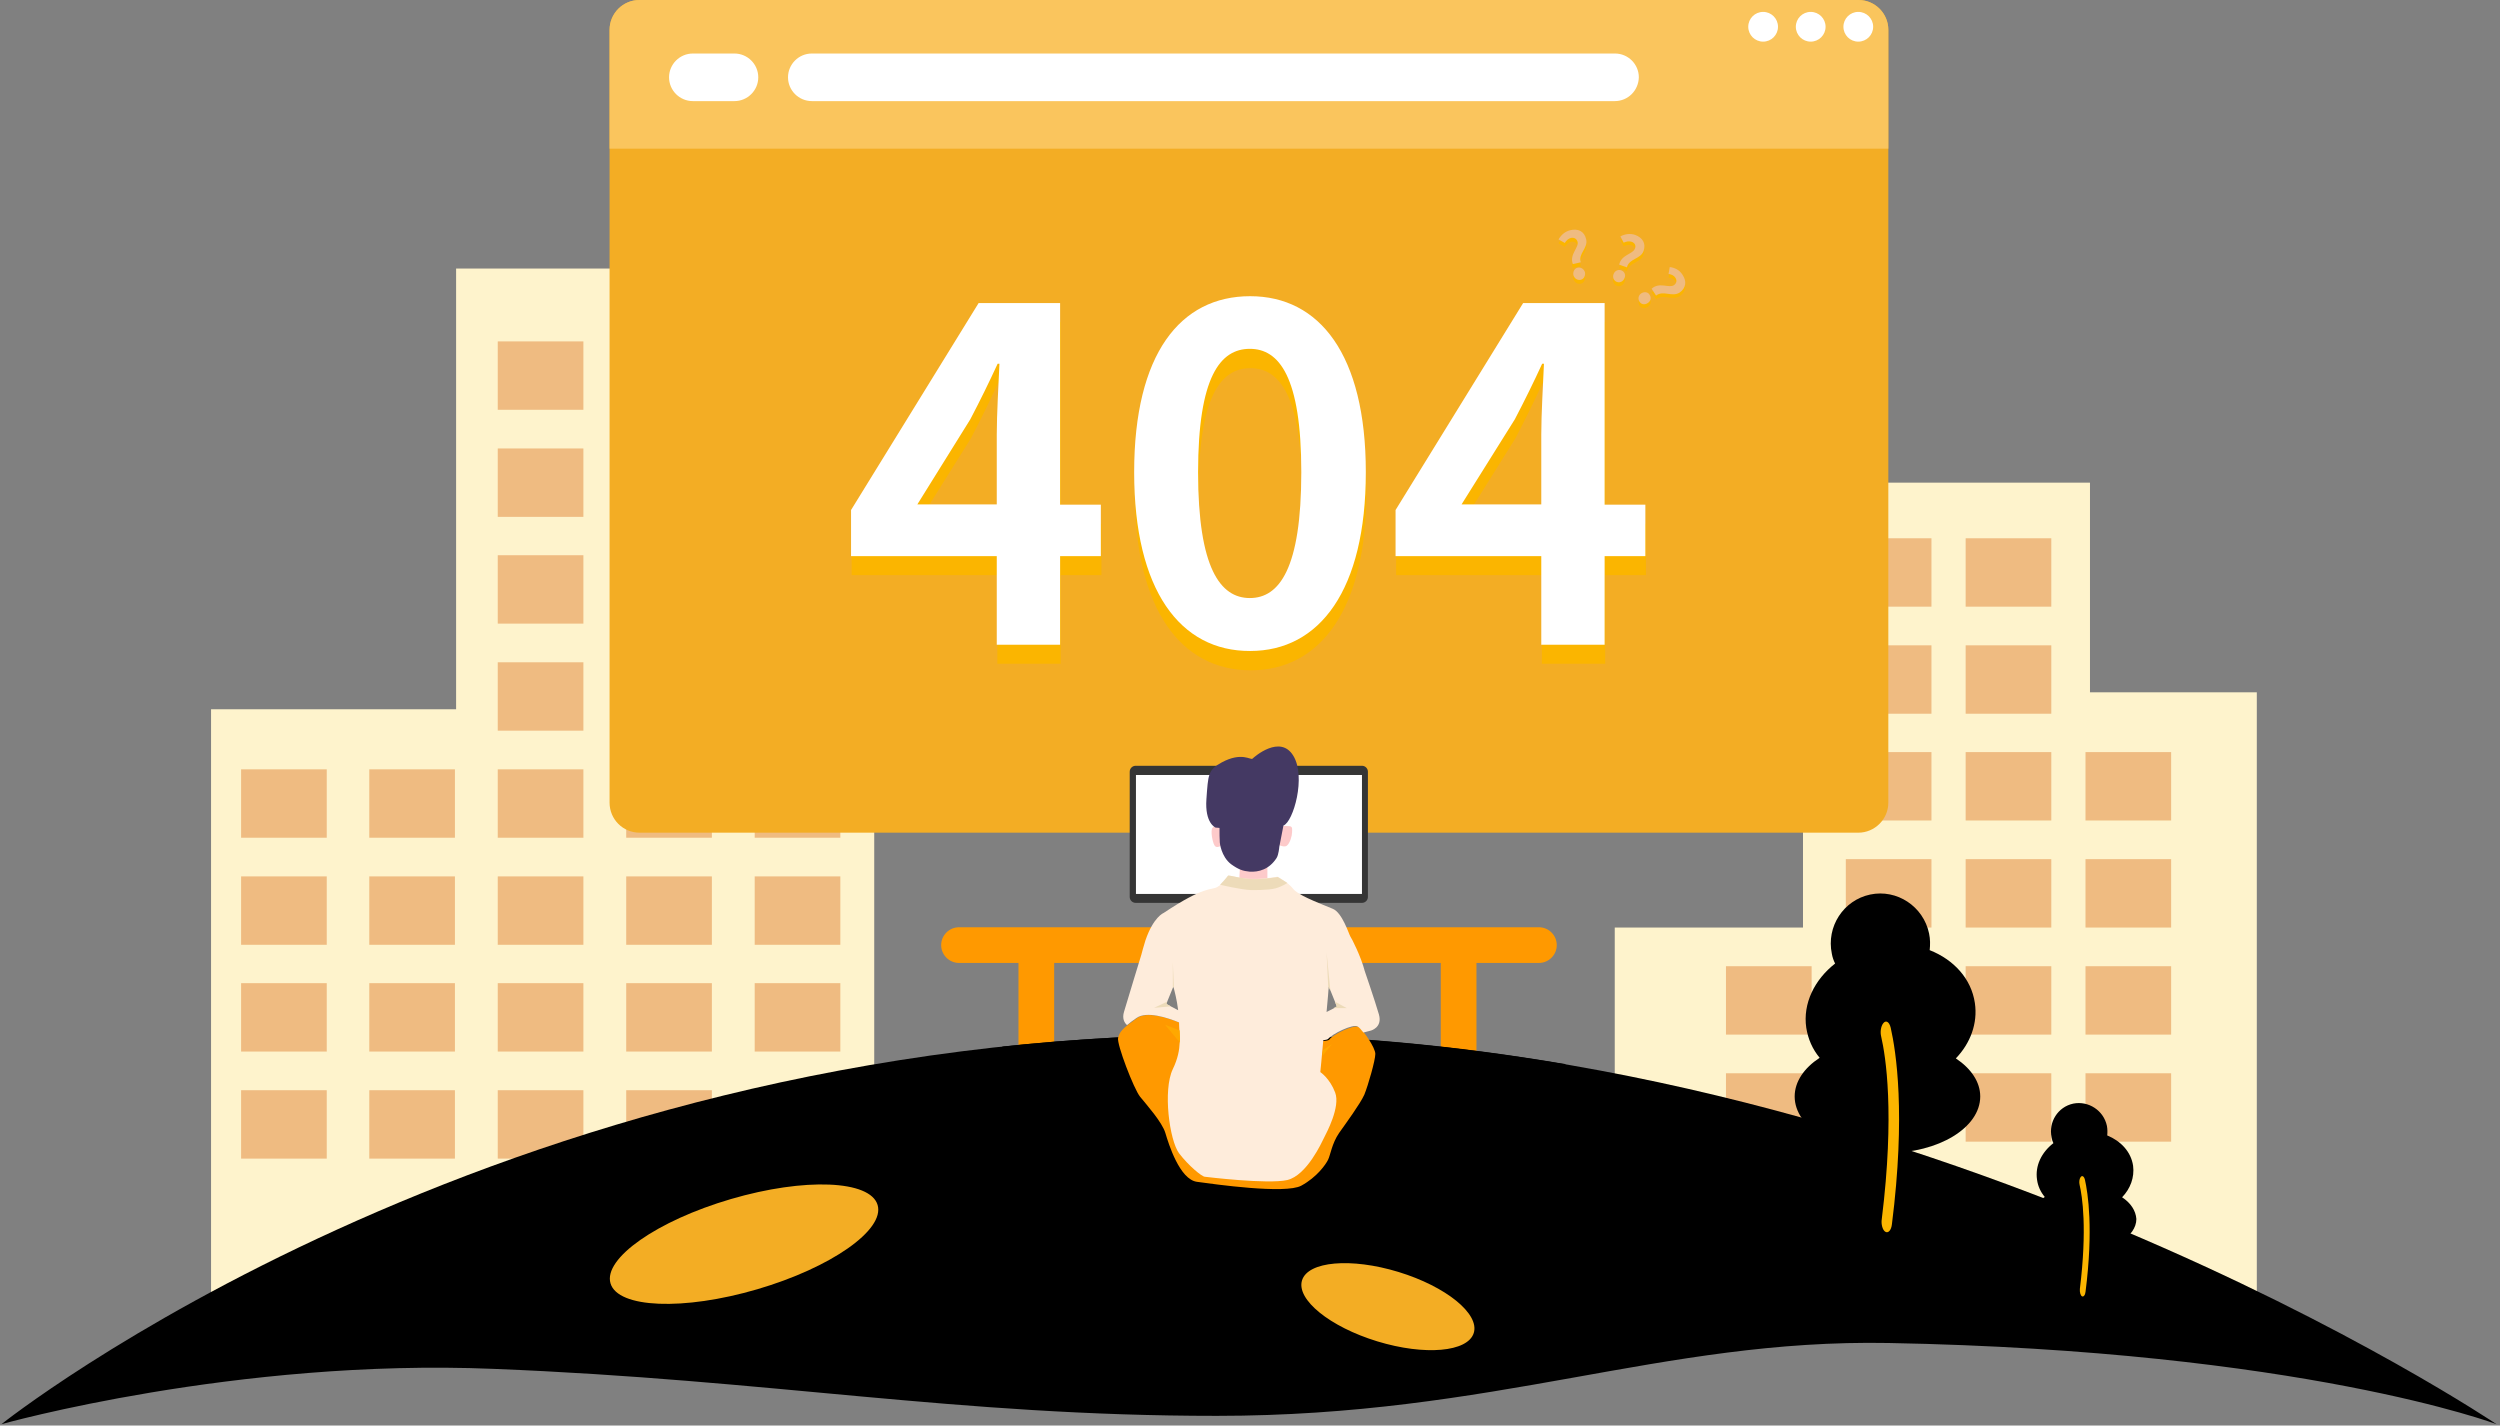 <svg width="712" height="406" viewBox="0 0 712 406" fill="none" xmlns="http://www.w3.org/2000/svg">
<rect x="0" y="0" width="712" height="406" fill="#808080" stroke="none"/>
<path d="M438.284 274.246H273.127C270.332 274.246 268.046 271.959 268.046 269.164C268.046 266.369 270.332 264.082 273.127 264.082H438.284C441.079 264.082 443.366 266.369 443.366 269.164C443.366 271.959 441.079 274.246 438.284 274.246Z" fill="#FF9900"/>
<path d="M300.228 312.407V273.447H290.064V312.407H300.228Z" fill="#FF9900"/>
<path d="M420.494 312.407V273.447H410.331V312.407H420.494Z" fill="#FF9900"/>
<path d="M60.11 376.303V201.999H129.899V76.481H248.981V376.303H60.11Z" fill="#FEF3CC"/>
<path d="M166.151 97.231H141.759V116.71H166.151V97.231Z" fill="#EFBB81"/>
<path d="M202.74 97.231H178.347V116.71H202.74V97.231Z" fill="#EFBB81"/>
<path d="M239.328 97.231H214.936V116.71H239.328V97.231Z" fill="#EFBB81"/>
<path d="M166.151 127.721H141.759V147.201H166.151V127.721Z" fill="#EFBB81"/>
<path d="M202.74 127.721H178.347V147.201H202.74V127.721Z" fill="#EFBB81"/>
<path d="M239.328 127.721H214.936V147.201H239.328V127.721Z" fill="#EFBB81"/>
<path d="M166.151 158.127H141.759V177.607H166.151V158.127Z" fill="#EFBB81"/>
<path d="M202.74 158.127H178.347V177.607H202.74V158.127Z" fill="#EFBB81"/>
<path d="M239.328 158.127H214.936V177.607H239.328V158.127Z" fill="#EFBB81"/>
<path d="M166.151 188.617H141.759V208.097H166.151V188.617Z" fill="#EFBB81"/>
<path d="M202.74 188.617H178.347V208.097H202.74V188.617Z" fill="#EFBB81"/>
<path d="M239.328 188.617H214.936V208.097H239.328V188.617Z" fill="#EFBB81"/>
<path d="M166.151 219.107H141.759V238.587H166.151V219.107Z" fill="#EFBB81"/>
<path d="M129.563 219.107H105.17V238.587H129.563V219.107Z" fill="#EFBB81"/>
<path d="M93.059 219.107H68.666V238.587H93.059V219.107Z" fill="#EFBB81"/>
<path d="M202.74 219.107H178.347V238.587H202.74V219.107Z" fill="#EFBB81"/>
<path d="M239.328 219.107H214.936V238.587H239.328V219.107Z" fill="#EFBB81"/>
<path d="M166.151 249.598H141.759V269.078H166.151V249.598Z" fill="#EFBB81"/>
<path d="M129.563 249.598H105.17V269.078H129.563V249.598Z" fill="#EFBB81"/>
<path d="M93.059 249.598H68.666V269.078H93.059V249.598Z" fill="#EFBB81"/>
<path d="M202.74 249.598H178.347V269.078H202.74V249.598Z" fill="#EFBB81"/>
<path d="M239.328 249.598H214.936V269.078H239.328V249.598Z" fill="#EFBB81"/>
<path d="M166.151 280.004H141.759V299.484H166.151V280.004Z" fill="#EFBB81"/>
<path d="M129.563 280.004H105.17V299.484H129.563V280.004Z" fill="#EFBB81"/>
<path d="M93.059 280.004H68.666V299.484H93.059V280.004Z" fill="#EFBB81"/>
<path d="M202.74 280.004H178.347V299.484H202.74V280.004Z" fill="#EFBB81"/>
<path d="M239.328 280.004H214.936V299.484H239.328V280.004Z" fill="#EFBB81"/>
<path d="M166.151 310.494H141.759V329.974H166.151V310.494Z" fill="#EFBB81"/>
<path d="M129.563 310.494H105.17V329.974H129.563V310.494Z" fill="#EFBB81"/>
<path d="M93.059 310.494H68.666V329.974H93.059V310.494Z" fill="#EFBB81"/>
<path d="M202.74 310.494H178.347V329.974H202.74V310.494Z" fill="#EFBB81"/>
<path d="M239.328 310.494H214.936V329.974H239.328V310.494Z" fill="#EFBB81"/>
<path d="M459.881 373.931V264.166H513.494V137.461H595.225V197.171H642.739V373.931H459.881Z" fill="#FEF3CC"/>
<path d="M550.081 153.299H525.688V172.779H550.081V153.299Z" fill="#EFBB81"/>
<path d="M584.21 153.299H559.817V172.779H584.21V153.299Z" fill="#EFBB81"/>
<path d="M550.081 275.176H525.688V294.656H550.081V275.176Z" fill="#EFBB81"/>
<path d="M515.947 275.176H491.555V294.656H515.947V275.176Z" fill="#EFBB81"/>
<path d="M515.947 305.666H491.555V325.146H515.947V305.666Z" fill="#EFBB81"/>
<path d="M584.21 275.176H559.817V294.656H584.21V275.176Z" fill="#EFBB81"/>
<path d="M550.081 183.789H525.688V203.269H550.081V183.789Z" fill="#EFBB81"/>
<path d="M584.21 183.789H559.817V203.269H584.21V183.789Z" fill="#EFBB81"/>
<path d="M550.081 214.195H525.688V233.675H550.081V214.195Z" fill="#EFBB81"/>
<path d="M584.21 214.195H559.817V233.675H584.21V214.195Z" fill="#EFBB81"/>
<path d="M618.343 214.195H593.951V233.675H618.343V214.195Z" fill="#EFBB81"/>
<path d="M618.343 244.686H593.951V264.166H618.343V244.686Z" fill="#EFBB81"/>
<path d="M618.343 275.176H593.951V294.656H618.343V275.176Z" fill="#EFBB81"/>
<path d="M618.343 305.666H593.951V325.146H618.343V305.666Z" fill="#EFBB81"/>
<path d="M550.081 244.686H525.688V264.166H550.081V244.686Z" fill="#EFBB81"/>
<path d="M584.21 244.686H559.817V264.166H584.21V244.686Z" fill="#EFBB81"/>
<path d="M550.081 305.666H525.688V325.146H550.081V305.666Z" fill="#EFBB81"/>
<path d="M584.21 305.666H559.817V325.146H584.21V305.666Z" fill="#EFBB81"/>
<path d="M0.406 405.608C0.406 405.608 139.392 294.656 349.014 294.656C546.439 294.656 711.003 405.608 711.003 405.608C711.003 405.608 655.527 384.688 537.885 382.486C473.262 381.3 425.748 403.236 346.557 403.236C272.195 403.236 219.683 392.988 140.578 389.854C67.231 386.805 0.406 405.608 0.406 405.608Z" fill="url(#paint0_linear_492_903)"/>
<path d="M285.579 298.043C280.92 301.261 278.295 304.903 278.295 308.63C278.295 323.113 316.239 334.801 362.991 334.801C409.743 334.801 447.686 323.028 447.686 308.63C447.686 306.767 447.009 304.903 445.738 303.04C414.824 297.789 382.386 294.57 348.931 294.57C326.995 294.655 305.821 295.925 285.579 298.043Z" fill="url(#paint1_linear_492_903)"/>
<path d="M215.674 367.181C236.681 361.021 252.025 350.278 249.945 343.186C247.865 336.094 229.15 335.338 208.143 341.498C187.136 347.659 171.793 358.402 173.872 365.494C175.952 372.586 194.668 373.341 215.674 367.181Z" fill="#F3AD24"/>
<path d="M419.733 379.613C421.401 374.155 411.802 366.384 398.293 362.255C384.784 358.126 372.481 359.202 370.813 364.66C369.144 370.117 378.743 377.888 392.253 382.017C405.762 386.147 418.065 385.07 419.733 379.613Z" fill="#F3AD24"/>
<path d="M557.026 301.432C561.176 297.112 563.294 291.438 562.447 285.678C561.431 278.733 556.434 273.313 549.573 270.602C549.743 269.078 549.743 267.469 549.404 265.859C547.795 258.152 540.257 253.155 532.634 254.764C525.011 256.374 520.099 263.911 521.708 271.619C521.878 272.635 522.216 273.567 522.64 274.414C516.796 278.987 513.408 285.763 514.424 292.708C514.933 295.926 516.203 298.806 518.236 301.262C513.832 304.142 511.121 308.038 511.121 312.273C511.121 321.166 522.979 328.365 537.546 328.365C552.114 328.365 563.971 321.166 563.971 312.273C563.971 308.123 561.346 304.311 557.026 301.432Z" fill="url(#paint2_linear_492_903)"/>
<path d="M536.951 350.81C536.189 350.386 535.681 348.692 535.935 347.168C539.662 317.016 537.036 300.755 535.766 295.249C535.427 293.894 535.681 292.37 536.274 291.523C537.036 290.422 538.052 290.93 538.476 292.708C540 299.484 542.795 317.185 538.815 348.692C538.645 350.302 537.798 351.318 536.951 350.81Z" fill="#FBB500"/>
<path d="M604.373 340.985C606.744 338.528 607.93 335.31 607.506 332.007C606.913 328.026 604.034 324.977 600.138 323.368C600.222 322.521 600.222 321.589 600.053 320.658C599.121 316.253 594.802 313.458 590.482 314.305C586.078 315.237 583.368 319.556 584.3 323.961C584.384 324.554 584.554 325.062 584.808 325.57C581.42 328.195 579.557 332.007 580.15 335.987C580.404 337.851 581.166 339.46 582.352 340.9C579.811 342.509 578.286 344.711 578.286 347.167C578.286 352.249 585.062 356.314 593.362 356.314C601.662 356.314 608.438 352.164 608.438 347.167C608.269 344.796 606.829 342.594 604.373 340.985Z" fill="url(#paint3_linear_492_903)"/>
<path d="M592.942 369.188C592.519 368.934 592.265 368.002 592.35 367.07C594.467 349.877 593.027 340.645 592.265 337.427C592.095 336.665 592.18 335.818 592.519 335.31C592.942 334.632 593.535 334.971 593.789 335.987C594.636 339.798 596.246 349.962 593.959 367.917C593.874 368.849 593.366 369.442 592.942 369.188Z" fill="#FBB500"/>
<path d="M529.243 237.148H182.16C177.417 237.148 173.606 233.337 173.606 228.594V8.554C173.606 3.811 177.417 0 182.16 0H529.243C533.986 0 537.797 3.811 537.797 8.554V228.594C537.797 233.337 533.901 237.148 529.243 237.148Z" fill="#F3AD24"/>
<path d="M537.797 42.348H173.606V8.47C173.606 3.811 177.417 0 182.076 0H529.328C533.986 0 537.797 3.811 537.797 8.47V42.348Z" fill="#FAC55D"/>
<path d="M209.179 28.795H197.321C193.595 28.795 190.546 25.746 190.546 22.02C190.546 18.293 193.595 15.244 197.321 15.244H209.179C212.905 15.244 215.955 18.293 215.955 22.02C215.955 25.746 212.905 28.795 209.179 28.795Z" fill="white"/>
<path d="M459.879 28.795H231.201C227.474 28.795 224.425 25.746 224.425 22.02C224.425 18.293 227.474 15.244 231.201 15.244H459.964C463.691 15.244 466.74 18.293 466.74 22.02C466.655 25.746 463.691 28.795 459.879 28.795Z" fill="white"/>
<path d="M502.139 11.858C504.477 11.858 506.373 9.962 506.373 7.623C506.373 5.285 504.477 3.389 502.139 3.389C499.8 3.389 497.904 5.285 497.904 7.623C497.904 9.962 499.8 11.858 502.139 11.858Z" fill="white"/>
<path d="M515.688 11.858C518.027 11.858 519.923 9.962 519.923 7.623C519.923 5.285 518.027 3.389 515.688 3.389C513.349 3.389 511.453 5.285 511.453 7.623C511.453 9.962 513.349 11.858 515.688 11.858Z" fill="white"/>
<path d="M529.241 11.858C531.58 11.858 533.476 9.962 533.476 7.623C533.476 5.285 531.58 3.389 529.241 3.389C526.903 3.389 525.007 5.285 525.007 7.623C525.007 9.962 526.903 11.858 529.241 11.858Z" fill="white"/>
<path d="M313.689 163.801H302.086V189.04H284.046V163.801H242.545V150.673L278.879 91.725H302.086V149.148H313.689V163.801ZM284.046 149.064V129.16C284.046 123.485 284.554 114.677 284.808 109.003H284.3C281.928 114.169 279.303 119.505 276.508 124.841L261.347 149.064H284.046Z" fill="#FBB500"/>
<path d="M323.176 140.001C323.176 106.292 336.303 89.861 356.207 89.861C375.941 89.861 389.154 106.462 389.154 140.001C389.154 173.541 376.026 190.903 356.207 190.903C336.303 190.903 323.176 173.541 323.176 140.001ZM370.775 140.001C370.775 112.729 364.422 104.852 356.122 104.852C347.737 104.852 341.385 112.729 341.385 140.001C341.385 167.358 347.737 175.827 356.122 175.827C364.507 175.743 370.775 167.358 370.775 140.001Z" fill="#FBB500"/>
<path d="M468.767 163.801H457.163V189.04H439.123V163.801H397.622V150.673L433.957 91.725H457.163V149.148H468.767V163.801ZM439.123 149.064V129.16C439.123 123.485 439.631 114.677 439.885 109.003H439.377C437.006 114.169 434.38 119.505 431.585 124.841L416.425 149.064H439.123Z" fill="#FBB500"/>
<path d="M313.522 158.381H301.919V183.62H283.879V158.381H242.378V145.253L278.712 86.305H301.919V143.728H313.522V158.381ZM283.879 143.644V123.74C283.879 118.066 284.387 109.257 284.641 103.583H284.133C281.761 108.749 279.136 114.085 276.341 119.421L261.265 143.644H283.879Z" fill="white"/>
<path d="M323.009 134.497C323.009 100.788 336.137 84.357 356.04 84.357C375.774 84.357 388.987 100.958 388.987 134.497C388.987 168.037 375.859 185.399 356.04 185.399C336.137 185.484 323.009 168.121 323.009 134.497ZM370.608 134.497C370.608 107.225 364.256 99.349 355.955 99.349C347.571 99.349 341.218 107.225 341.218 134.497C341.218 161.854 347.571 170.324 355.955 170.324C364.34 170.324 370.608 161.939 370.608 134.497Z" fill="white"/>
<path d="M468.6 158.381H456.997V183.62H438.956V158.381H397.456V145.253L433.79 86.305H456.997V143.728H468.6V158.381ZM438.956 143.644V123.74C438.956 118.066 439.465 109.257 439.719 103.583H439.211C436.839 108.749 434.214 114.085 431.419 119.421L416.258 143.644H438.956Z" fill="white"/>
<path d="M461.735 78.09C460.804 77.751 459.872 78.259 459.533 79.191C459.194 80.122 459.618 81.054 460.465 81.393C461.397 81.732 462.328 81.223 462.667 80.292C463.09 79.36 462.667 78.428 461.735 78.09Z" fill="#FBB500"/>
<path d="M468.09 72.5C468.852 70.298 467.751 68.689 465.719 67.927C464.194 67.418 462.754 67.672 461.484 68.35L462.416 70.129C463.178 69.79 463.94 69.62 464.702 69.874C465.634 70.213 465.973 70.975 465.634 71.823C465.041 73.432 461.738 73.516 461.145 76.396L463.347 77.158C463.94 74.702 467.243 74.956 468.09 72.5Z" fill="#FBB500"/>
<path d="M479.185 79.274C478.338 77.919 476.983 77.242 475.543 77.072L475.204 79.02C476.051 79.19 476.729 79.444 477.152 80.121C477.661 80.884 477.491 81.731 476.729 82.239C475.289 83.17 472.579 81.222 470.377 83.255L471.647 85.203C473.68 83.594 476.136 85.711 478.338 84.356C480.286 83.086 480.371 81.138 479.185 79.274Z" fill="#FBB500"/>
<path d="M467.497 84.611C466.65 85.119 466.396 86.135 466.904 86.982C467.412 87.829 468.428 87.999 469.275 87.406C470.122 86.898 470.376 85.881 469.784 85.034C469.36 84.272 468.344 84.103 467.497 84.611Z" fill="#FBB500"/>
<path d="M449.371 77.328C448.439 77.497 447.931 78.429 448.101 79.445C448.355 80.377 449.202 80.97 450.133 80.8C451.065 80.631 451.573 79.699 451.404 78.683C451.15 77.751 450.303 77.158 449.371 77.328Z" fill="#FBB500"/>
<path d="M447.255 66.656C445.73 66.995 444.629 68.011 443.867 69.281L445.645 70.298C446.069 69.62 446.662 69.027 447.424 68.858C448.356 68.688 449.033 69.112 449.287 69.959C449.711 71.653 446.916 73.516 447.932 76.311L450.219 75.803C449.372 73.347 452.336 71.822 451.743 69.281C451.235 66.91 449.372 66.147 447.255 66.656Z" fill="#FBB500"/>
<path d="M461.735 76.988C460.804 76.649 459.872 77.157 459.533 78.089C459.194 79.021 459.618 79.953 460.465 80.291C461.397 80.63 462.328 80.122 462.667 79.19C463.09 78.343 462.667 77.327 461.735 76.988Z" fill="#EFBB81"/>
<path d="M468.09 71.483C468.852 69.28 467.751 67.671 465.719 66.909C464.194 66.401 462.754 66.655 461.484 67.332L462.416 69.111C463.178 68.772 463.94 68.603 464.702 68.857C465.634 69.196 465.973 69.958 465.634 70.805C465.041 72.414 461.738 72.499 461.145 75.379L463.347 76.141C463.94 73.6 467.243 73.854 468.09 71.483Z" fill="#EFBB81"/>
<path d="M479.185 78.259C478.338 76.904 476.983 76.226 475.543 76.057L475.204 78.005C476.051 78.174 476.729 78.428 477.152 79.106C477.661 79.868 477.491 80.715 476.729 81.223C475.289 82.155 472.579 80.207 470.377 82.239L471.647 84.187C473.68 82.578 476.136 84.696 478.338 83.341C480.286 81.985 480.371 80.037 479.185 78.259Z" fill="#EFBB81"/>
<path d="M467.497 83.509C466.65 84.017 466.396 85.034 466.904 85.881C467.412 86.728 468.428 86.897 469.275 86.304C470.122 85.796 470.376 84.78 469.784 83.933C469.36 83.17 468.344 83.001 467.497 83.509Z" fill="#EFBB81"/>
<path d="M449.371 76.226C448.439 76.395 447.931 77.327 448.101 78.344C448.355 79.275 449.202 79.868 450.133 79.699C451.065 79.529 451.573 78.598 451.404 77.581C451.15 76.65 450.303 76.057 449.371 76.226Z" fill="#EFBB81"/>
<path d="M447.255 65.554C445.73 65.893 444.629 66.909 443.867 68.18L445.645 69.196C446.069 68.519 446.662 67.926 447.424 67.756C448.356 67.587 449.033 68.01 449.287 68.857C449.711 70.551 446.916 72.415 447.932 75.209L450.219 74.701C449.372 72.245 452.336 70.721 451.743 68.18C451.235 65.808 449.372 65.046 447.255 65.554Z" fill="#EFBB81"/>
<path d="M387.889 257.137H323.435C322.504 257.137 321.742 256.374 321.742 255.443V219.786C321.742 218.854 322.504 218.092 323.435 218.092H387.889C388.821 218.092 389.583 218.854 389.583 219.786V255.443C389.583 256.374 388.821 257.137 387.889 257.137Z" fill="#353535"/>
<path d="M387.888 220.717H323.519V254.595H387.888V220.717Z" fill="white"/>
<path d="M353.33 243.162H360.953V256.205H352.653L353.33 243.162Z" fill="#FDCACA"/>
<path d="M347.313 235.201C347.313 235.201 345.281 234.946 345.111 236.302C344.857 237.657 345.535 240.536 346.043 240.96C346.89 241.891 348.753 240.113 348.753 240.113L347.313 235.201Z" fill="#FDCACA"/>
<path d="M363.324 240.197C363.324 240.197 365.526 241.552 366.457 240.875C367.389 240.197 367.982 237.995 367.982 237.063C367.982 236.132 368.236 235.285 367.05 235.285C365.865 235.285 365.272 235.031 365.018 235.285C364.764 235.539 363.324 240.197 363.324 240.197Z" fill="#FDCACA"/>
<path d="M338.083 292.2C338.083 292.2 327.75 287.033 323.77 289.998C319.704 292.877 318.857 293.809 318.434 295.588C318.01 297.366 322.923 310.155 324.701 312.357C326.48 314.559 330.969 319.556 331.9 322.69C332.832 325.824 335.966 335.903 340.878 336.58C345.79 337.258 366.117 340.138 370.606 337.681C375.095 335.225 377.551 331.668 378.229 330.313C378.906 328.958 379.33 325.655 381.363 322.69C383.395 319.811 387.376 314.39 388.562 311.764C389.663 309.054 391.695 301.94 391.695 300.161C391.695 298.383 388.308 293.47 387.037 292.539C385.682 291.607 379.415 294.741 378.568 296.096C377.721 297.451 338.083 297.451 338.083 297.451V292.2Z" fill="#FF9900"/>
<path d="M368.319 215.212C364.593 209.114 357.224 215.551 356.716 216.059C356.208 216.567 353.667 214.026 347.908 217.16C344.012 219.277 344.096 220.633 343.588 227.578C343.08 234.523 346.214 235.708 346.214 235.708C346.214 235.708 346.637 235.708 347.315 235.793C347.315 237.233 347.315 238.842 347.4 239.943C347.4 239.943 347.738 243.924 350.618 246.126C352.735 247.651 354.006 248.074 355.869 248.243C358.41 248.413 361.459 247.65 363.576 244.347C364.169 243.416 364.339 241.214 364.339 241.214L365.524 235.116C368.319 234.099 372.046 221.225 368.319 215.212Z" fill="#443963"/>
<path d="M392.711 288.898C391.609 285.087 388.645 276.448 388.645 276.448C387.629 272.467 384.918 267.131 384.58 266.708C384.156 266.03 382.293 259.932 379.583 258.831C374.416 256.714 369.589 254.85 368.233 253.072C366.878 251.293 363.829 249.684 363.829 249.684C363.829 249.684 359.256 250.531 355.444 250.277C351.803 250.023 350.532 249.176 349.685 249.514C349.431 249.599 348.415 251.716 346.636 252.648C344.857 253.58 343.079 252.225 331.391 260.017C331.391 260.017 328.511 261.118 326.224 267.809C325.632 269.672 325.293 271.027 325.039 271.959C325.039 271.959 321.227 284.409 320.126 288.136C319.533 290.084 320.211 291.269 320.973 291.947C321.651 291.354 322.583 290.676 323.684 289.914C326.563 287.882 332.492 289.829 335.795 291.185C335.795 294.488 336.896 298.553 334.016 304.482C331.137 310.495 333.085 324.809 335.795 328.451C338.505 332.008 342.317 335.142 343.164 335.142C343.164 335.142 361.034 337.344 366.624 336.073C372.214 334.718 376.449 325.317 377.126 323.962C377.804 322.607 381.785 315.238 380.26 311.173C378.736 307.107 376.025 305.329 376.025 305.329C376.025 305.329 376.449 301.179 376.872 296.266C377.635 296.182 378.143 296.012 378.228 295.928C379.159 294.572 385.427 291.439 386.697 292.37C387.121 292.624 387.629 293.217 388.306 294.064L390.254 293.556C390.339 293.556 393.812 292.709 392.711 288.898ZM334.186 280.936C334.44 281.953 335.202 284.832 335.541 287.712L332.153 285.934L334.186 280.936ZM377.804 288.22C378.143 284.578 378.397 281.614 378.397 281.275C378.397 281.106 378.397 281.021 378.482 281.021L380.768 286.696L377.804 288.22Z" fill="#FEECDB"/>
<path d="M356.377 253.495C356.377 253.495 361.29 253.579 363.323 252.987C365.355 252.394 366.626 251.462 366.626 251.462L363.915 249.768C363.915 249.768 360.019 250.446 356.97 250.361C353.921 250.361 349.771 249.175 349.771 249.345C349.771 249.514 347.484 251.97 347.484 251.97C347.484 251.97 353.413 253.41 356.377 253.495Z" fill="#EDDBB9"/>
<path d="M331.819 291.861L336.054 296.943V295.588L335.969 293.471L331.819 291.861Z" fill="#FFA800"/>
<path d="M376.788 299.061L379.329 297.367L376.619 300.755L376.788 299.061Z" fill="#FFA800"/>
<path d="M332.409 285.256L328.682 287.034L333.51 286.611L332.24 285.933L332.409 285.256Z" fill="#EDDBB9"/>
<path d="M380.179 285.256L383.567 287.119H379.756L380.687 286.611L380.179 285.256Z" fill="#EDDBB9"/>
<path d="M334.02 281.529L334.189 280.936L334.358 281.529L334.02 274.076V281.529Z" fill="#EDDBB9"/>
<path d="M378.317 282.038L377.808 271.281L378.91 282.292L378.401 281.021L378.317 282.038Z" fill="#EDDBB9"/>
<defs>
<linearGradient id="paint0_linear_492_903" x1="348.722" y1="295.971" x2="355.8" y2="407.514" gradientUnits="userSpaceOnUse">
<stop stopColor="#FFE091"/>
<stop offset="0.402" stopColor="#F2C367"/>
<stop offset="0.794" stopColor="#E4A03B"/>
</linearGradient>
<linearGradient id="paint1_linear_492_903" x1="362.026" y1="293.441" x2="365.399" y2="346.603" gradientUnits="userSpaceOnUse">
<stop stopColor="#FFCC91"/>
<stop offset="0.248" stopColor="#ECB767"/>
<stop offset="0.794" stopColor="#F09205"/>
</linearGradient>
<linearGradient id="paint2_linear_492_903" x1="552.144" y1="319.504" x2="520.847" y2="276.914" gradientUnits="userSpaceOnUse">
<stop stopColor="#EFCA81"/>
<stop offset="0.501" stopColor="#F7CA57"/>
<stop offset="1" stopColor="#FFD02A"/>
</linearGradient>
<linearGradient id="paint3_linear_492_903" x1="601.549" y1="351.289" x2="583.693" y2="326.99" gradientUnits="userSpaceOnUse">
<stop stopColor="#EFD081"/>
<stop offset="0.501" stopColor="#F7CA57"/>
<stop offset="1" stopColor="#FFC32A"/>
</linearGradient>
</defs>
</svg>
